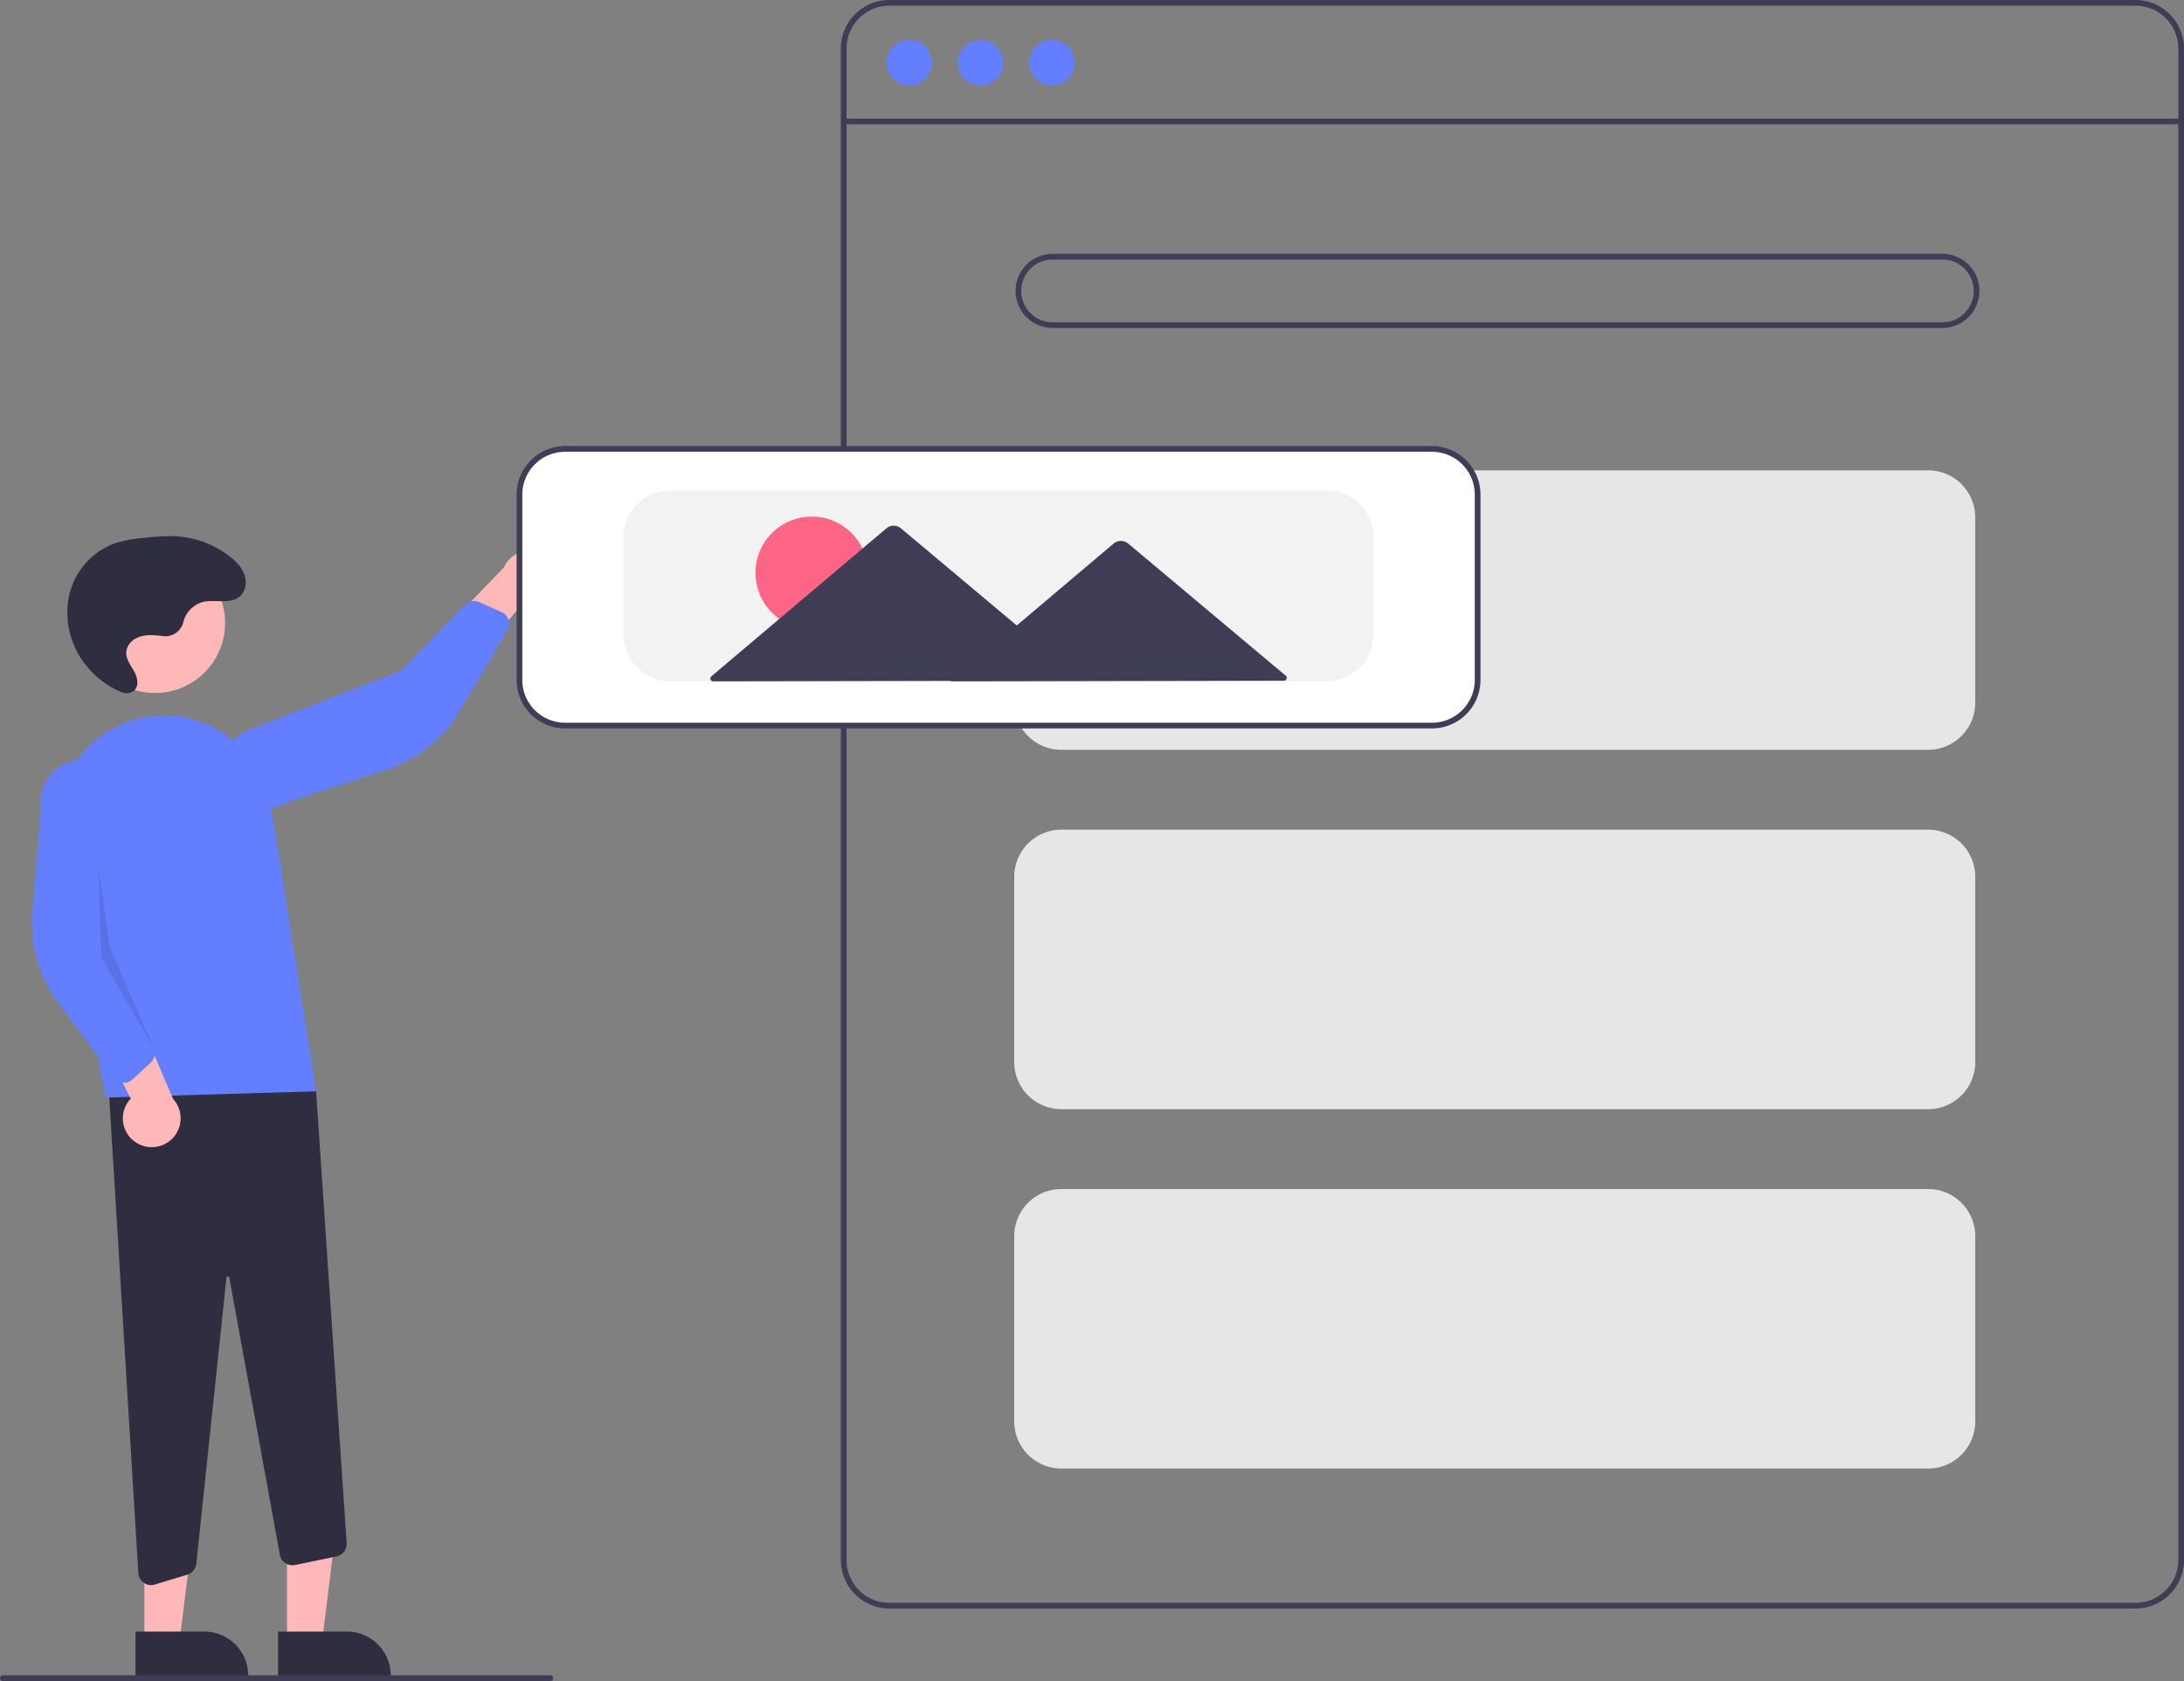<svg id="e7518008-444d-481c-8895-28f7a8311917" data-name="Layer 1" xmlns="http://www.w3.org/2000/svg" width="765.866" height="589.409" viewBox="0 0 765.866 589.409"><rect x="0" y="0" width="765.866" height="589.409" fill="#808080" stroke="none"/><polygon points="100.636 576.086 112.895 576.086 118.728 528.798 100.633 528.799 100.636 576.086" fill="#ffb8b8"/><path d="M314.575,726.379l24.144-.001h.001a15.386,15.386,0,0,1,15.386,15.386v.5l-39.531.001Z" transform="translate(-217.067 -154.295)" fill="#2f2e41"/><polygon points="50.636 576.086 62.895 576.086 68.728 528.798 50.633 528.799 50.636 576.086" fill="#ffb8b8"/><path d="M264.575,726.379l24.144-.001h.001a15.386,15.386,0,0,1,15.386,15.386v.5l-39.531.001Z" transform="translate(-217.067 -154.295)" fill="#2f2e41"/><path d="M270.061,710.079a4.505,4.505,0,0,1-4.484-4.228L254.709,528.124l73.138,7.892,10.785,159.312a4.516,4.516,0,0,1-3.582,4.712l-14.511,2.989a4.5,4.5,0,0,1-5.335-3.6l-17.731-97.199a.469.469,0,0,0-.51-.409.48.48,0,0,0-.479.447L285.898,702.595a4.493,4.493,0,0,1-3.166,3.833l-11.354,3.454A4.526,4.526,0,0,1,270.061,710.079Z" transform="translate(-217.067 -154.295)" fill="#2f2e41"/><circle cx="54.38" cy="218.424" r="24.561" fill="#ffb8b8"/><path d="M254.086,539.135l-16.591-89.172a37.743,37.743,0,0,1,26.601-43.262h0A37.857,37.857,0,0,1,312.101,437.101l15.858,99.851Z" transform="translate(-217.067 -154.295)" fill="#637fff"/><path d="M264.667,554.818a10.056,10.056,0,0,1-1.747-15.32l-16.396-31.751,18.465,1.97,12.739,29.849a10.11,10.11,0,0,1-13.061,15.251Z" transform="translate(-217.067 -154.295)" fill="#ffb8b8"/><path d="M260.105,533.921a4.505,4.505,0,0,1-3.195-1.804L237.358,505.685a46.373,46.373,0,0,1-8.938-31.397l3.041-36.912a14.497,14.497,0,1,1,28.727-3.919l-1.779,58.72,12.537,29.718a4.515,4.515,0,0,1-1.092,5.054l-6.273,5.797a4.506,4.506,0,0,1-2.426,1.151A4.455,4.455,0,0,1,260.105,533.921Z" transform="translate(-217.067 -154.295)" fill="#637fff"/><path d="M412.887,359.337a10.056,10.056,0,0,1-13.426,7.582l-22.846,27.478-5.385-17.772,22.52-23.369a10.11,10.11,0,0,1,19.137,6.081Z" transform="translate(-217.067 -154.295)" fill="#ffb8b8"/><path d="M395.423,371.685a4.505,4.505,0,0,1-.415,3.646l-16.717,28.31a46.373,46.373,0,0,1-25.427,20.472l-35.177,11.592A14.497,14.497,0,1,1,302.877,410.778l54.766-21.257,22.478-23.132a4.515,4.515,0,0,1,5.08-.965l7.784,3.517a4.506,4.506,0,0,1,2.006,1.786A4.454,4.454,0,0,1,395.423,371.685Z" transform="translate(-217.067 -154.295)" fill="#637fff"/><polygon points="34.459 303.589 35.459 335.589 53.88 367.6 38.498 331.926 34.459 303.589" opacity="0.1"/><path d="M274.261,377.335a6.423,6.423,0,0,0,7.031-4.702,9.764,9.764,0,0,1,6.951-7.274c4.505-1.03,10.012,1.091,13.314-2.322a6.638,6.638,0,0,0,1.575-5.842c-.608-3.317-2.981-5.823-5.563-7.828a34.062,34.062,0,0,0-18.866-7.051,67.677,67.677,0,0,0-10.621.528,47.009,47.009,0,0,0-10.864,1.985,25.576,25.576,0,0,0-16.002,18.68,29.528,29.528,0,0,0,6.057,24.13,31.702,31.702,0,0,0,12.161,9.259,4.744,4.744,0,0,0,3.606.183c2.957-1.176,2.474-4.839,1.126-7.283-1.443-2.615-3.663-5.146-2.503-8.329a6.302,6.302,0,0,1,3.127-3.366c2.94-1.499,6.228-1.145,9.389-.78Z" transform="translate(-217.067 -154.295)" fill="#2f2e41"/><path d="M965.933,718.295h-437a17.019,17.019,0,0,1-17-17v-530a17.019,17.019,0,0,1,17-17h437a17.019,17.019,0,0,1,17,17v530A17.019,17.019,0,0,1,965.933,718.295Zm-437-562a15.017,15.017,0,0,0-15,15v530a15.017,15.017,0,0,0,15,15h437a15.017,15.017,0,0,0,15-15v-530a15.017,15.017,0,0,0-15-15Z" transform="translate(-217.067 -154.295)" fill="#3f3d56"/><rect x="295.866" y="41.59" width="469" height="2" fill="#3f3d56"/><circle cx="318.866" cy="22" r="8" fill="#637fff"/><circle cx="343.866" cy="22" r="8" fill="#637fff"/><circle cx="368.866" cy="22" r="8" fill="#637fff"/><path d="M898.193,269.295h-312a13,13,0,0,1,0-26h312a13,13,0,0,1,0,26Zm-312-24a11,11,0,0,0,0,22h312a11,11,0,0,0,0-22Z" transform="translate(-217.067 -154.295)" fill="#3f3d56"/><path d="M893.229,417.205h-304a16.519,16.519,0,0,1-16.5-16.5v-65a16.519,16.519,0,0,1,16.5-16.5h304a16.519,16.519,0,0,1,16.5,16.5v65A16.519,16.519,0,0,1,893.229,417.205Z" transform="translate(-217.067 -154.295)" fill="#e6e6e6"/><path d="M893.229,543.205h-304a16.519,16.519,0,0,1-16.5-16.5v-65a16.519,16.519,0,0,1,16.5-16.5h304a16.519,16.519,0,0,1,16.5,16.5v65A16.519,16.519,0,0,1,893.229,543.205Z" transform="translate(-217.067 -154.295)" fill="#e6e6e6"/><path d="M893.229,669.205h-304a16.519,16.519,0,0,1-16.5-16.5v-65a16.519,16.519,0,0,1,16.5-16.5h304a16.519,16.519,0,0,1,16.5,16.5v65A16.519,16.519,0,0,1,893.229,669.205Z" transform="translate(-217.067 -154.295)" fill="#e6e6e6"/><path d="M719.229,409.205h-304a16.519,16.519,0,0,1-16.5-16.5v-65a16.519,16.519,0,0,1,16.5-16.5h304a16.519,16.519,0,0,1,16.5,16.5v65A16.519,16.519,0,0,1,719.229,409.205Z" transform="translate(-217.067 -154.295)" fill="#fff"/><path d="M719.228,409.705h-304a17.019,17.019,0,0,1-17-17v-65a17.019,17.019,0,0,1,17-17h304a17.019,17.019,0,0,1,17,17v65A17.019,17.019,0,0,1,719.228,409.705Zm-304-97a15.017,15.017,0,0,0-15,15v65a15.017,15.017,0,0,0,15,15h304a15.017,15.017,0,0,0,15-15v-65a15.017,15.017,0,0,0-15-15Z" transform="translate(-217.067 -154.295)" fill="#3f3d56"/><path d="M682.228,393.205h-230a16.519,16.519,0,0,1-16.5-16.5v-34a16.519,16.519,0,0,1,16.5-16.5h230a16.519,16.519,0,0,1,16.5,16.5v34A16.519,16.519,0,0,1,682.228,393.205Z" transform="translate(-217.067 -154.295)" fill="#f2f2f2"/><circle cx="284.656" cy="200.852" r="19.732" fill="#ff6584"/><path d="M667.935,391.213l-27.853-23.36-27.372-22.956a4,4,0,0,0-5.153.01L580.275,367.969l-6.664,5.633-10.048-8.427L533.026,339.564a4,4,0,0,0-5.152.01l-30.438,25.728-30.917,26.133a1,1,0,0,0,.647,1.764l63.387-.122,20.064-.039-.196.166,59.808-.115,57.067-.11A1.0 1,0,0,0,667.935,391.213Z" transform="translate(-217.067 -154.295)" fill="#3f3d56"/><path d="M410.067,743.705h-192a1,1,0,1,1,0-2h192a1,1,0,0,1,0,2Z" transform="translate(-217.067 -154.295)" fill="#3f3d56"/></svg>
